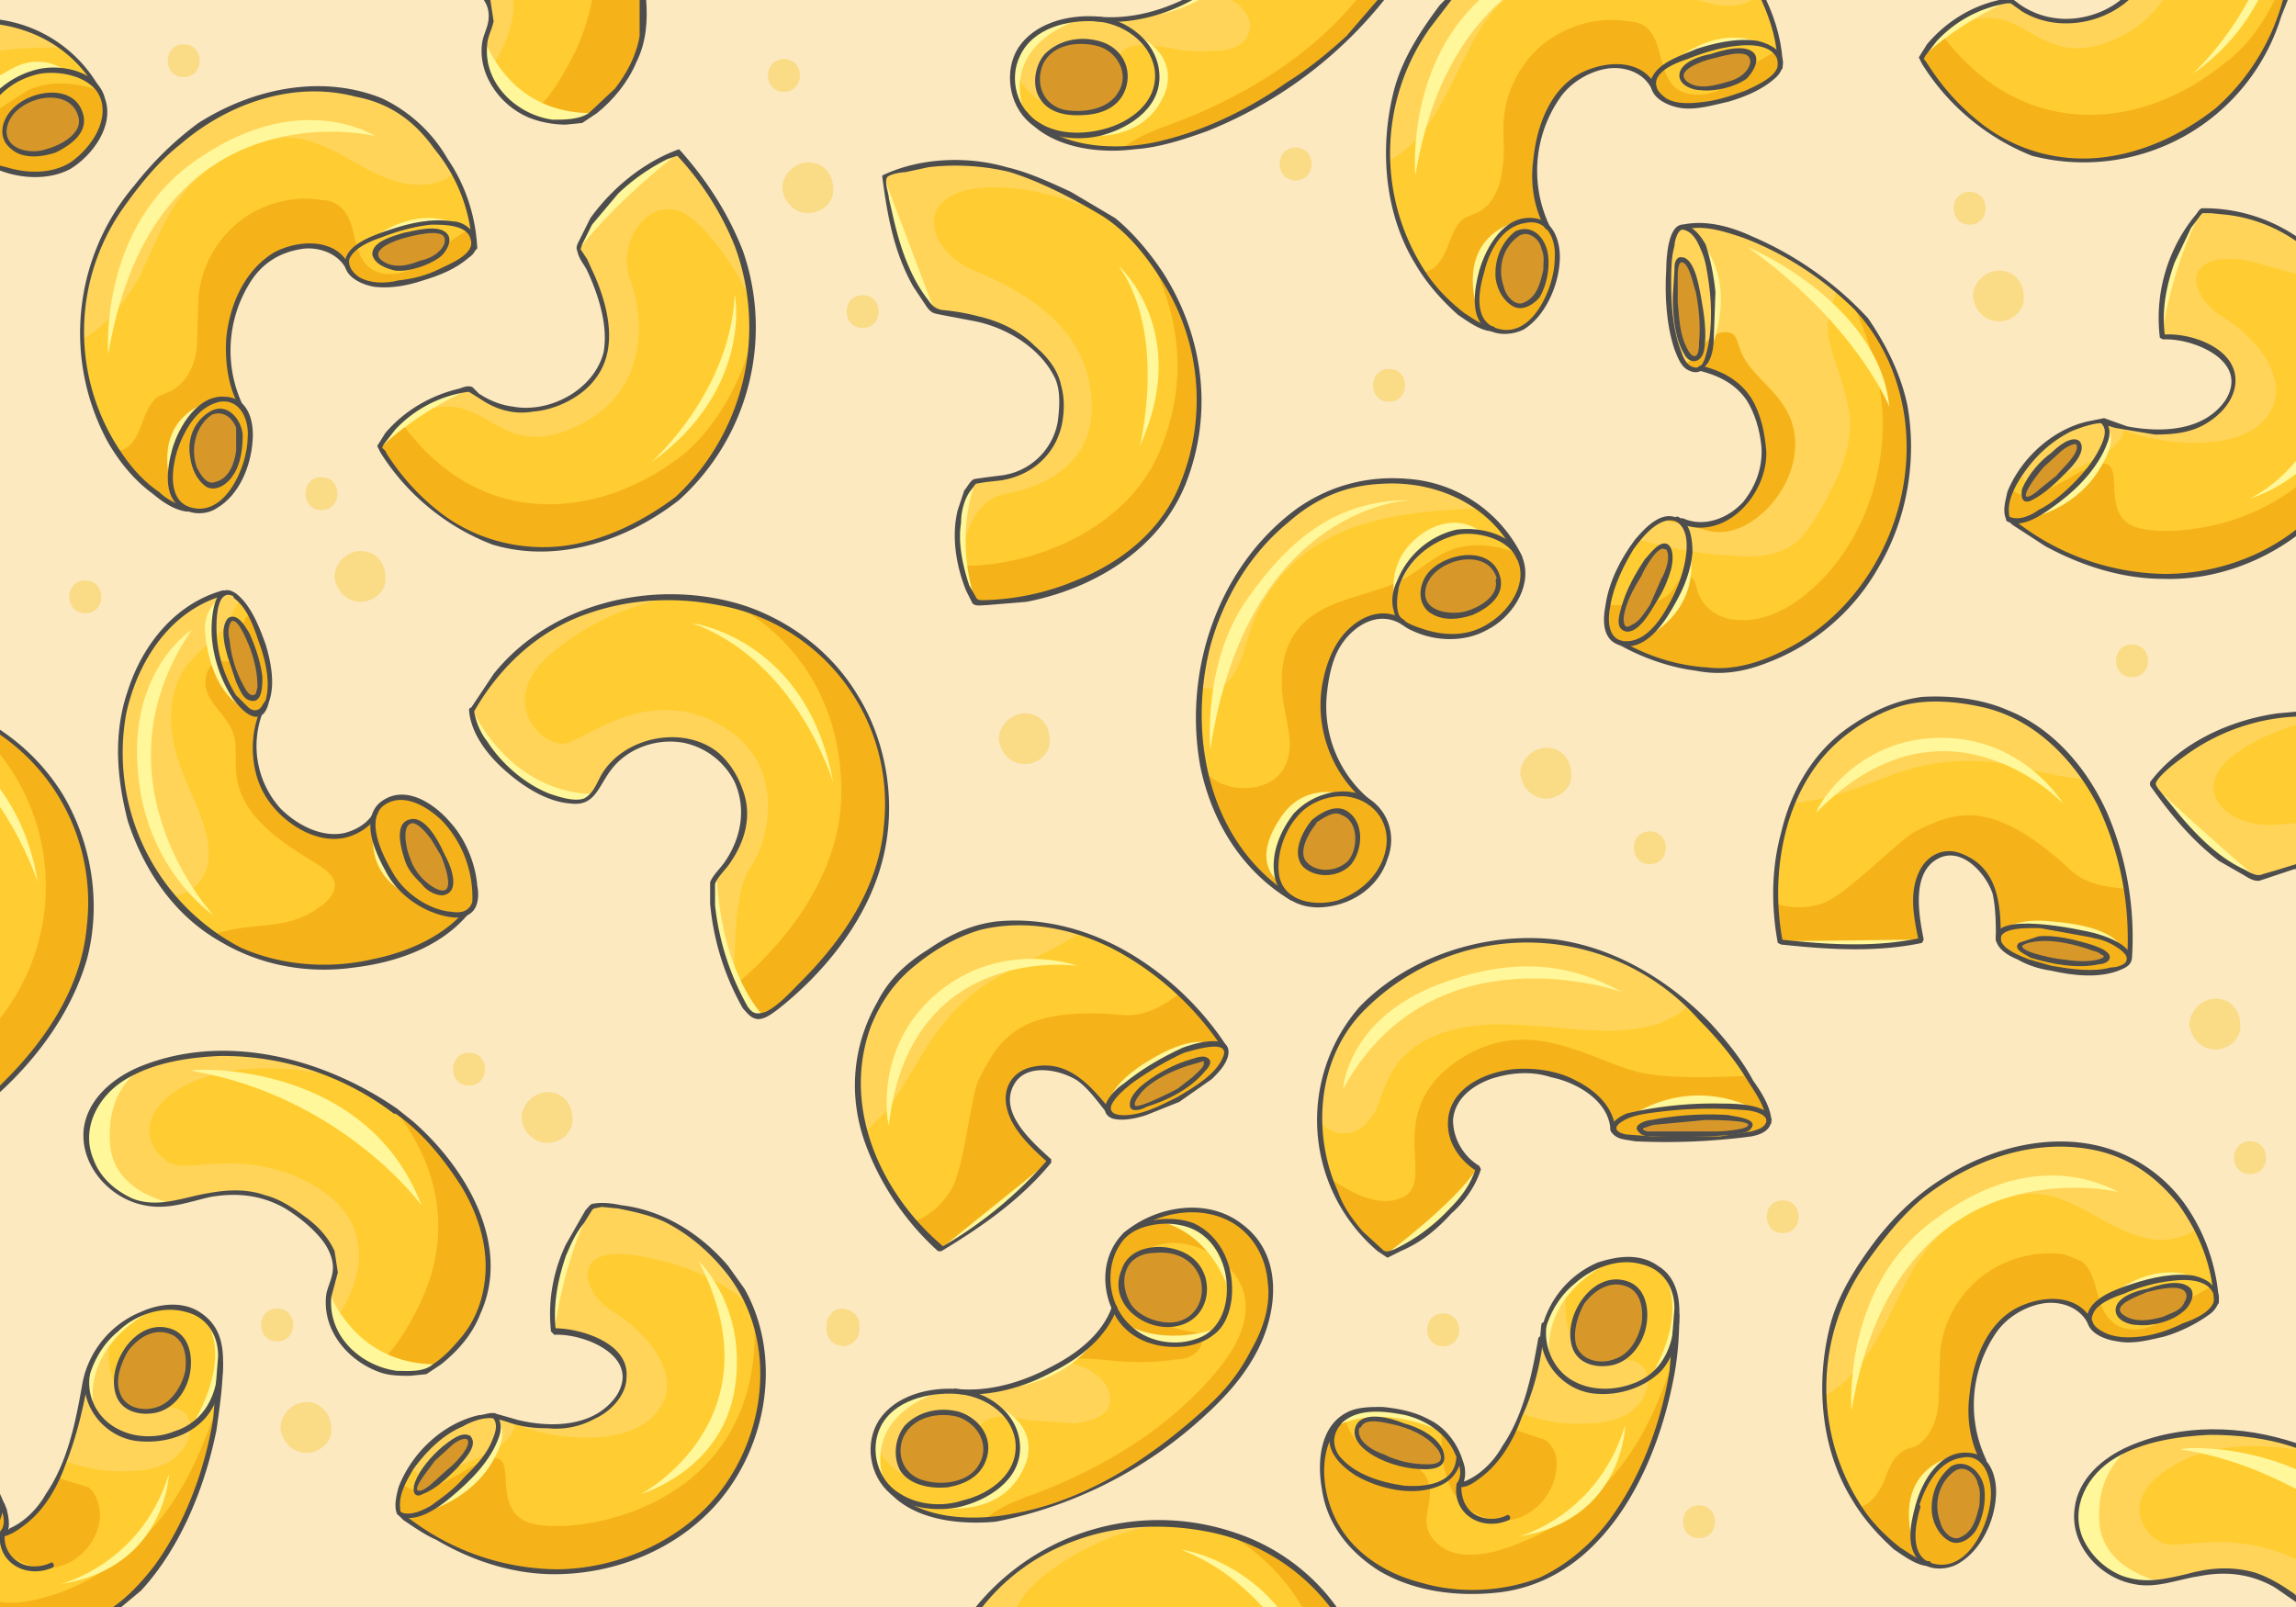 <svg
  xmlns="http://www.w3.org/2000/svg" id="Layer_1" x="0" y="0" version="1.1" viewBox="0 0 1400 980" xml:space="preserve">
  <defs/>
  <style>.st1{fill:#ffcd31}.st2{fill:#f6b319}.st3{fill:#ffd459}.st4{fill:#fff799}.st5{fill:#4d4d4e}.st6{fill:#d79829}.st7{fill:#fadb86}</style>
  <switch>
    <g>
      <path fill="#fce9c0" d="M0 0h1400v980H0z"/>
      <path d="M413 303c31-25 84-117 0-211-23 9-54 35-61 60 0 0 40 60 1 87s-66-1-66-1c-39 5-55 35-55 35 51 83 131 72 181 30z" class="st1"/>
      <path d="M413 303c18-14 43-50 45-95-8 32-26 56-40 68-48 39-123 51-173-18-9 8-13 15-13 15 51 83 131 72 181 30z" class="st2"/>
      <path d="M347 262c50-20 46-69 37-92-8-23 12-51 33-40 19 11 38 46 40 52-3-28-16-59-44-90-23 9-54 35-61 60 0 0 40 60 1 87s-66-1-66-1c-20 2-34 11-42 20 49-32 53 24 102 4z" class="st3"/>
      <path d="M414 93s-37 28-61 59c0 0 8-36 61-59zM287 237s-31 13-55 36c0 0 16-31 55-36zM448 180c0-2 12 57-51 102 0 0 48-42 51-102z" class="st4"/>
      <path d="M414 305a142 142 0 0039-152c-9-23-22-43-38-61l-1-1c-22 8-41 24-54 42l-7 14c-1 2-2 4-1 6 1 5 4 8 6 12 7 15 13 34 10 50-6 23-33 37-55 33-8-1-15-4-21-8l-4-4c-3-1-5 0-8 1-17 4-33 13-45 27l-5 8 2 4a140 140 0 0068 56c39 12 82-2 114-27 1-1-1-3-2-2-20 15-44 27-69 30-26 3-53-4-74-20-13-10-24-22-33-36l-1-2-2-2 1-2 7-9a75 75 0 0144-23h1l8 5c9 6 20 9 31 7 14-1 30-9 38-20 14-18 8-43 0-62l-5-11-4-6 1-3 6-12 16-19a122 122 0 0130-21l6-2a178 178 0 0135 55 142 142 0 01-36 153c-2 1 0 3 2 2z" class="st5"/>
      <path d="M1295 0l-2 2c-39 27-67-1-67-1-38 5-54 35-54 35 50 83 130 72 181 30 14-11 31-35 40-66h-98z" class="st1"/>
      <path d="M1387 0c-9 18-20 31-30 38-48 40-122 51-173-17-9 8-12 15-12 15 50 83 130 72 181 30 13-11 31-35 40-66h-6z" class="st2"/>
      <path d="M1295 0l-2 2c-39 27-67-1-67-1-19 2-33 11-42 20 50-32 53 24 103 4 15-6 25-15 32-25h-24z" class="st3"/>
      <path d="M1226 0s-31 13-55 36c0 0 17-31 55-36zM1371 0c-15 28-34 45-34 45 20-14 32-30 40-45h-6z" class="st4"/>
      <path d="M1392 0a135 135 0 01-41 66c-19 15-43 27-69 30s-52-4-73-20c-13-10-24-22-33-36l-2-3-1-1 1-2 7-9a75 75 0 0143-23h2l7 5c10 6 21 8 32 7 12-1 24-6 33-14h-5c-11 9-27 13-40 11-8-1-15-4-21-8l-4-3h-9c-18 4-33 14-44 27l-5 8 2 4a140 140 0 0067 56 126 126 0 00152-85l4-10h-3z" class="st5"/>
      <path d="M722 295c33-84-26-151-48-164-19-11-39-22-60-28-22-5-55-5-75 5 4 29 11 61 30 82 18 2 53 4 75 39 6 9 11 65-49 64-20 19-9 63 0 74 40 2 106-19 127-72z" class="st1"/>
      <path d="M722 295c22-57 2-106-20-136 15 30 24 69 6 114-20 51-81 73-122 72 2 10 6 18 9 22 40 2 106-19 127-72z" class="st2"/>
      <path d="M665 238c-5-41-44-62-71-73s-38-44 0-50c38-5 80 16 80 16-19-11-39-22-60-28-22-5-55-5-75 5 4 29 11 61 31 82 17 2 52 4 74 39 6 9 11 65-49 64-13 12-13 35-9 52 0 0 1-40 28-44 27-5 57-22 51-63z" class="st3"/>
      <path d="M539 108l31 82s-29-26-31-82zM595 293s-23 25 0 74c0 0-14-35 0-74zM682 162s45 40 13 110c0 0 17-68-13-110z" class="st4"/>
      <path d="M723 295c17-43 11-90-14-129-8-12-18-24-29-33l-27-16c-13-6-26-12-39-15-24-7-53-6-76 5v1c3 23 7 46 19 67l8 12c3 4 4 4 9 5l21 4c19 4 39 16 48 34 4 8 3 19 2 27a40 40 0 01-35 33l-8 1-7 1c-3 0-5 5-7 7l-4 12c-4 16-1 34 5 49l4 8c2 2 6 1 9 1l24-2c41-8 81-32 97-72 1-2-2-3-3-1-11 29-36 49-64 60a154 154 0 01-56 12c-3 0-4 0-5-2l-4-7c-4-12-7-26-5-38 0-7 2-15 6-20l3-4 6-1 9-1c20-3 35-17 38-37 1-7 1-14-1-21-2-10-9-18-16-24-9-9-21-15-34-18a136 136 0 00-23-4c-4-1-6-3-8-6-11-14-17-32-21-49l-3-13c0-3-3-10-1-13 2-2 9-3 11-3l14-3c16-2 34-1 50 3 19 6 38 16 55 26 18 11 31 29 41 46a135 135 0 018 117c0 2 3 3 3 1z" class="st5"/>
      <path d="M1400 435l-24 4c-22 5-51 21-64 39 17 23 38 49 65 58l23-8v-93z" class="st1"/>
      <path d="M1400 502l-13 1c-29 2-54-22-23-44 11-8 24-13 36-17v-7l-24 4c-22 5-51 21-64 39 17 23 38 49 65 58l23-8v-26z" class="st3"/>
      <path d="M1312 478s35 33 65 58c0 0-37-9-65-58z" class="st4"/>
      <path d="M1400 527l-13 4-7 2c-4 2-8-1-12-3-15-7-28-20-39-33l-9-11-4-5c-2-3-2-3 0-6 5-6 12-11 19-16a124 124 0 0165-22v-3l-11 1c-29 4-60 18-78 42v2c12 17 25 33 42 46l14 8c2 1 7 5 11 4l9-3 12-4h1v-3z" class="st5"/>
      <path d="M445 369c-48-12-120-4-157 64 0 20 28 47 51 54 18 6 22-1 29-14 11-20 46-31 68-13 13 11 32 40 1 74-11 12 12 86 24 86 5-1 10-4 14-7 35-30 65-72 65-118 1-71-46-115-95-126z" class="st1"/>
      <path d="M452 371c34 20 61 58 61 112 0 46-29 88-65 118 4 11 9 19 13 19 6-1 10-4 14-7 36-30 65-72 66-118 0-67-43-111-89-124z" class="st2"/>
      <path d="M439 442c-43-24-79 7-93 11-14 5-46-26-8-56 33-27 67-32 74-33-44-1-95 15-124 69 0 19 28 47 52 54 18 5 21-1 28-14 12-21 46-31 68-13 13 10 32 40 1 74-7 8 1 44 11 67v-1c0 1-2-55 9-70s25-64-18-88z" class="st3"/>
      <path d="M288 433s4 31 35 46 34 9 38 5c0 0-45 3-73-51zM437 534s-4 2-3 17l9 38c7 24 17 33 22 30 0 0-25-25-28-85zM422 380s70 9 86 97c0 0-22-74-86-97z" class="st4"/>
      <path d="M286 433c1 14 11 27 21 36 11 10 26 20 41 21 15 2 17-11 25-21 10-13 28-19 44-16 14 3 25 12 31 24 7 16 4 33-5 47-3 5-8 9-10 14v13a158 158 0 0020 64c2 2 4 5 7 6 5 2 11-3 15-6 29-23 54-55 63-90 9-34 3-72-15-101-15-25-39-44-67-54-53-18-119-4-155 41l-14 21c-1 2 1 3 2 2 16-28 40-50 70-60 26-9 53-10 79-5a123 123 0 01101 134c-3 38-25 70-51 96-6 6-13 14-21 18-6 2-8 1-11-3a161 161 0 01-20-62v-13c2-5 7-9 10-14 8-12 12-26 8-40-3-10-8-19-16-26-21-17-57-10-71 13-3 5-5 12-11 15-6 2-15-1-21-3-15-6-29-18-38-32-4-5-7-12-8-19 0-2-3-2-3 0z" class="st5"/>
      <path d="M813 980c-18-24-44-40-70-46-44-11-107-5-146 46h216z" class="st1"/>
      <path d="M794 980h19c-16-22-39-37-63-44 17 10 33 25 44 44z" class="st2"/>
      <path d="M620 980c3-6 8-12 15-18 34-27 67-32 75-32-39-1-83 11-113 50h23z" class="st3"/>
      <path d="M770 980h9c-26-31-59-35-59-35 21 8 37 21 50 35z" class="st4"/>
      <path d="M599 980c15-19 35-33 58-41 25-9 53-10 79-5a123 123 0 0175 46h4c-15-21-37-37-61-45a144 144 0 00-159 45h4z" class="st5"/>
      <path d="M0 447v217c31-29 55-67 55-109 0-50-24-87-55-108z" class="st1"/>
      <path d="M0 447v13a130 130 0 010 161v43c31-29 55-67 55-109 0-50-24-87-55-108z" class="st2"/>
      <path d="M0 481v11c16 24 23 46 23 46-4-25-13-43-23-57z" class="st4"/>
      <path d="M38 484c-10-16-23-29-38-39v3a124 124 0 0153 116c-3 37-24 69-50 95l-3 3v4c24-22 44-50 53-81 9-34 3-71-15-101z" class="st5"/>
      <path d="M241 678c-82-59-161-30-175-13-33 31 1 77 40 69 22-5 42-13 66 0 8 5 43 24 30 51-7 26 18 60 59 51 75-52 18-132-20-158z" class="st1"/>
      <path d="M241 678v-1c18 23 40 66 15 118-10 21-20 33-28 39 9 4 20 5 33 2 75-52 18-132-20-158zM172 734c7 5 43 24 30 51-2 6-2 12-1 18h1c10-28 17-49-13-70a68 68 0 00-79 0c20-5 39-11 62 1z" class="st2"/>
      <path d="M193 724c-34-21-67-13-82-13s-36-27 0-48c37-21 91-7 91-7-67-28-124-6-136 9-33 30 1 77 40 69 22-5 42-13 66 0 8 5 43 24 30 51-2 7-2 15 1 22 23-31 22-64-10-83z" class="st3"/>
      <path d="M67 696c-1-19 5-33 17-43-9 4-15 8-18 12-33 31 1 77 40 69 0 0-38-6-39-38zM261 836l5-4c-38 0-57-25-65-43-4 26 21 56 60 47zM117 653c-5-1 105-9 140 82 0 0-48-66-140-82z" class="st4"/>
      <path d="M242 676c-45-31-106-47-158-25-16 7-31 20-33 38-2 22 16 42 37 46 14 3 27-2 40-5 17-3 32-1 46 7 8 5 17 12 23 20 3 4 6 10 6 16s-3 11-4 16c-3 22 13 41 33 48 6 2 12 2 18 2l10-1 9-6c10-8 19-18 24-31 19-42-9-89-41-117l-10-8c-2-1-3 2-1 3 16 11 29 27 40 44 11 18 18 40 14 62-2 12-7 23-15 32-5 6-10 11-16 15-6 5-15 4-22 4-22-3-42-21-40-45l4-15-2-13c-4-9-11-16-18-21-8-6-16-11-24-13-14-5-28-3-42 0-13 3-26 7-39 2-11-5-20-13-24-24-8-19 3-39 20-49s37-13 56-14a172 172 0 01107 35c2 1 4-2 2-3z" class="st5"/>
      <path d="M1400 881c-60-19-110 1-121 15-33 30 1 77 40 69 23-5 42-13 66 0l15 10v-94z" class="st1"/>
      <path d="M1400 962a69 69 0 00-77 2c21-5 40-11 62 1l15 10v-13z" class="st2"/>
      <path d="M1400 951c-32-16-62-9-76-9s-36-27 1-48c24-15 56-13 75-10v-3c-60-19-110 1-121 15-33 30 1 77 40 69 23-5 42-13 66 0l15 10v-24z" class="st3"/>
      <path d="M1280 927c-1-19 6-33 17-43-9 4-15 8-18 12-33 30 1 77 40 69 0 0-38-7-39-38zM1400 896c-37-16-72-13-70-12 27 4 51 14 70 24v-12z" class="st4"/>
      <path d="M1400 973l-1-1c-7-5-15-10-24-13-14-4-28-3-42 1-13 3-25 6-39 1-10-4-19-12-24-23-8-19 3-39 20-49s38-13 57-14c18 0 36 2 53 8v-3c-33-11-70-12-102 2-16 7-31 20-33 38-3 22 15 42 36 46 14 3 27-3 41-5 16-3 31-1 45 7l13 9v-4z" class="st5"/>
      <path d="M297 0c3 7 3 14-1 22-7 26 19 60 60 51 31-22 39-48 36-73h-95z" class="st1"/>
      <path d="M361 0c-2 10-5 20-10 31-11 22-20 34-29 39 10 4 21 5 34 3 31-22 39-48 36-73h-31zM297 0c3 7 3 14-1 22v18c6-15 10-28 9-40h-8z" class="st2"/>
      <path d="M297 0c3 7 3 14-1 22-2 7-1 15 2 22 10-15 16-30 15-44h-16z" class="st3"/>
      <path d="M356 73l5-4c-39 0-57-25-65-43-4 25 21 56 60 47z" class="st4"/>
      <path d="M390 0v22c-2 12-8 23-15 32l-16 15c-6 4-15 4-22 4-22-3-42-22-40-45 0-5 3-10 4-15l-2-13h-4c2 3 3 6 3 10 0 6-3 10-4 16-3 21 13 41 32 47 6 2 13 3 19 3l10-1 9-6c10-8 19-19 24-31 6-12 7-25 6-38h-4z" class="st5"/>
      <path d="M442 773c-36-43-81-38-81-38-16 21-27 49-24 77 27-2 60 19 35 45-24 25-71 6-71 6s-24 0-44 24-14 36-14 36c85 63 159 29 189-3 38-40 46-104 10-147z" class="st1"/>
      <path d="M390 766c43 7 65 28 65 28h1c-4-8-8-15-13-21-36-43-82-38-82-38-16 21-27 49-23 77 26-2 59 19 35 45-20 20-54 12-67 8 30 15 76 17 93-2 21-22-5-51-25-63s-27-42 16-34z" class="st3"/>
      <path d="M258 887l-7 8 4 4c2 2 6 1 9 0 12-3 23-8 34-13 7-4 15-9 16-18v-1l-13-4s-23 0-43 24z" class="st3"/>
      <path d="M321 928c-27-12 6-59-41-29-21 12-30 11-34 6-5 12-3 18-3 18 85 63 159 29 190-3 29-31 40-77 27-116 6 120-116 134-139 124z" class="st2"/>
      <path d="M286 877c-6-6-36 25-32 33 2 6 39-26 32-33z" class="st6"/>
      <path d="M303 867s3 28-47 55c0 1 26-4 42-27 15-23 5-28 5-28zM361 735s-25 28-23 77c0 0 5-42 23-77zM426 769s30 28 22 78-57 64-57 64 85-45 35-142z" class="st4"/>
      <path d="M287 876c-5-4-13 3-17 6-7 6-14 14-17 22-2 6 0 10 5 7 8-3 15-10 21-16 3-4 13-13 8-19-1-2-4 1-2 2 3 4-9 16-12 18l-10 9c-1 1-6 5-8 4-4-1 9-16 10-18l11-10c1-1 7-5 9-3 1 1 3-1 2-2z" class="st5"/>
      <path d="M300 864c5 5 1 12-1 17-4 8-10 14-16 20-6 7-13 12-20 17-5 3-13 7-19 4-1-1-3 1-1 2 10 6 25-5 32-11 12-10 24-22 29-36 2-5 2-11-2-15-1-1-3 1-2 2z" class="st5"/>
      <path d="M444 772c-17-20-40-34-65-37-5-1-11-2-17-1-2 0-3 2-5 4l-12 21c-8 17-11 35-9 53l2 2c18-1 53 13 38 37-13 19-39 20-60 15l-14-4c-3-1-7 1-10 1-22 5-41 23-49 44-1 4-3 11-1 16l4 4c6 4 13 9 20 12 22 13 47 21 72 21 37 0 75-15 100-44 30-35 39-89 16-130l-10-14c-2-2-4 0-3 2 33 39 28 98-3 137-23 29-62 46-99 46a151 151 0 01-92-33c-2-2-3-1-3-4-1-9 4-17 8-24 8-11 18-21 30-26 5-3 13-6 19-5h1l7 2c8 3 16 4 25 4 10 1 20-1 29-6 9-4 19-14 19-25 2-21-28-30-44-30l1 2c-2-16 1-31 6-46 3-7 6-14 11-20l5-8 1-1 5-1 10 1c10 2 19 4 28 8 14 7 26 17 36 29 2 1 4-1 3-2z" class="st5"/>
      <path d="M1400 145c-30-19-58-16-58-16-16 20-27 48-24 76 27-1 60 20 35 45-24 26-71 7-71 7s-23-1-44 23c-20 24-14 37-14 37 74 54 140 35 176 8V145z" class="st1"/>
      <path d="M1355 193c-20-12-27-41 16-34l29 8v-22c-30-19-58-16-58-16-16 20-27 48-24 76 27-1 60 20 35 45-19 20-53 12-66 9 29 14 76 16 93-2 21-23-5-52-25-64z" class="st3"/>
      <path d="M1238 280l-6 9 3 4h10c12-3 23-8 34-14 7-4 15-9 16-17v-1l-13-4s-23-1-44 23z" class="st3"/>
      <path d="M1400 297c-36 28-84 30-99 24-26-11 7-58-40-29-21 12-30 12-34 6-6 12-3 18-3 18 74 55 140 36 176 9v-28z" class="st2"/>
      <path d="M1267 270c-6-6-36 25-32 34 2 5 38-27 32-34z" class="st6"/>
      <path d="M1284 261s2 27-47 55c0 0 26-4 42-28 15-23 5-27 5-27zM1342 129s-25 27-24 76c0 0 6-42 24-76zM1400 281c-13 16-28 23-28 23s14-4 28-15v-8z" class="st4"/>
      <path d="M1268 269c-5-4-14 4-17 7-7 5-14 13-18 22-1 5 0 10 6 7 8-4 15-11 21-17 3-3 13-13 8-19-1-1-4 1-2 2 3 5-10 16-12 19l-10 8c-2 2-6 5-8 5-4-1 9-17 10-18l11-10c1-1 7-5 9-4 1 2 3 0 2-2z" class="st5"/>
      <path d="M1281 258c5 4 1 12-1 16-4 8-10 15-16 21s-13 12-21 16c-4 3-12 7-18 4-1-1-3 2-1 3 10 5 24-6 32-12 12-9 24-22 29-36 2-5 2-10-2-14-1-2-3 1-2 2z" class="st5"/>
      <path d="M1400 323c-23 18-52 27-80 27a151 151 0 01-92-33c-2-1-3-1-3-4-1-8 4-17 8-23 8-12 18-21 30-27 5-2 13-5 19-5l1 1 7 2 24 4c11 0 21-1 30-6s18-14 19-25c2-21-26-31-43-30-2-15 1-30 6-44l10-21 6-8 1-1h5l10 1a93 93 0 0142 16v-3a101 101 0 00-57-17c-2 0-3 3-5 5a99 99 0 00-21 74l2 1c18-1 53 13 38 37-13 19-39 20-60 16l-14-5-10 2c-22 5-41 23-49 43-1 5-3 11-1 16l4 4 20 13c22 12 47 20 72 20 29 1 58-9 81-26v-4z" class="st5"/>
      <path d="M1079 683c-4-19-59-114-155-109-43 2-93 27-110 66-18 39-9 99 31 125 25-9 52-34 56-53-17-10-26-37 0-52 13-8 44-13 70 7 7 6 12 13 12 22h1c0 2 3 4 7 5 4 0 85 6 88-10v-1z" class="st1"/>
      <path d="M901 660c13-8 44-13 70 7 7 5 12 13 12 22h1c0 2 3 4 7 5 4 0 85 6 88-10v-1c-1-5-5-15-13-27-20 1-48 2-66-2-30-7-67-36-110-8-50 33-11 77-37 85-13 5-30-4-43-13 7 19 18 36 35 47 25-9 52-34 56-53-17-10-26-37 0-52z" class="st2"/>
      <path d="M1008 684c-11 3-10 6-3 7 3 0 60 3 62-5 2-6-42-5-59-2z" class="st6"/>
      <path d="M1012 624c7-3 13-6 18-11-26-23-62-42-106-39-43 2-93 27-110 66-6 13-9 28-9 44 4 5 10 8 16 7 8 0 14-7 18-14 3-7 5-15 9-22 14-26 48-32 77-30 29 1 60 8 87-1z" class="st3"/>
      <path d="M995 680s41-12 76-3c0 0-35-22-76 3zM819 664s2-40 54-62c52-21 87-13 116 3 0 0-115-41-170 59zM901 712s-9 34-56 53c0 0 42-31 56-53z" class="st4"/>
      <path d="M985 689c-1-14-12-24-24-30-11-6-25-8-38-7-19 2-42 13-40 36 1 11 8 20 17 26v-2c-3 10-9 18-16 25a112 112 0 01-34 25c-3 1-5 2-7 0l-12-11c-6-7-12-15-15-24-16-35-13-80 14-109a140 140 0 01206 4c11 11 21 23 29 36 5 8 11 16 12 25 1 2 4 1 3-1-1-8-6-16-11-23-7-13-16-24-26-35-25-26-58-46-94-51-43-5-90 10-120 41a105 105 0 0011 149l6 4 8-4c12-5 22-13 31-23 8-7 15-17 18-27l-1-2c-10-6-16-17-16-28 1-13 12-21 23-25 12-4 25-5 37-1 15 3 35 14 36 32 0 2 3 2 3 0z" class="st5"/>
      <path d="M1077 684c-1 4-6 5-9 6l-19 3h-42l-13-1c-5 0-13-3-5-8 6-4 15-5 23-6a251 251 0 0152-1c3 0 14 2 13 7 0 2 3 2 3 1 2-12-23-12-30-12a233 233 0 00-58 6c-5 2-14 8-8 13 3 3 8 3 13 4a394 394 0 0071-3c5-1 11-3 12-9 1-1-2-2-3 0z" class="st5"/>
      <path d="M1007 683c-3 0-12 3-8 7 2 3 6 3 9 3a396 396 0 0049-1c4-1 8-1 10-3 7-7-10-8-13-9-15-1-32 0-47 3-2 0-1 3 1 3l32-3c3 0 26 0 26 3s-17 4-19 4h-42c-1 0-4-1-3-2l6-2c2-1 1-3-1-3z" class="st5"/>
      <path d="M1292 520c-2-8-16-61-65-84-18-9-52-13-71-6-80 29-76 116-70 144 33 4 60 5 85-1-12-53 16-54 20-53 30 9 27 38 27 52v1c1 4 8 9 18 13 13 5 42 10 56 5 5-2 6-4 6-7 3-20-1-42-6-64z" class="st1"/>
      <path d="M1292 591c5-2 6-4 6-7 2-14 1-28-2-42-12-1-25-3-34-12-48-44-70-35-94-23-9 4-42 39-57 44-9 3-19 3-28 0 0 10 1 18 3 23 33 4 60 5 85-1-12-53 16-54 20-53 30 9 27 39 27 52v1c1 4 8 9 17 13 14 6 43 10 57 5z" class="st2"/>
      <path d="M1227 436c-18-9-52-13-71-6-34 13-53 35-63 60l18-3c19-4 38-14 57-19 16-4 33-5 49-3 18 3 36 9 54 10-10-15-24-30-44-39z" class="st3"/>
      <path d="M1108 495c-3 3 19-43 72-45s78 40 78 40-71-75-150 5zM1086 574s58 8 85-1l-85 1zM1220 569s5-6 26-4c20 3 41 5 47 12 0 0-4-12-41-15-26-3-32 7-32 7z" class="st4"/>
      <path d="M1277 569c-8-2-63-14-60 4 1 6 8 10 13 12 7 4 14 6 21 7 13 3 30 5 43-1 5-2 8-6 4-11-5-6-14-9-21-11-2-1-2 2-1 3 7 1 13 4 18 8 2 2 4 4 2 7-2 2-6 3-9 3-11 3-24 1-36-1l-14-4c-5-2-16-6-17-12-1-8 19-7 24-7l33 6c1 0 2-3 0-3z" class="st5"/>
      <path d="M1274 577c-8-2-25-5-30-4-6 0-30 5 13 14h20c16-2 5-7-3-10z" class="st6"/>
      <path d="M1300 584a193 193 0 00-15-88c-12-27-33-52-61-63-16-7-35-9-52-8-16 2-31 9-44 18-22 15-36 39-42 65-6 22-6 45-2 67l2 1c28 3 58 5 86-1l1-2c-3-15-8-42 10-50 14-6 28 10 32 22 2 9 2 19 2 28 0 2 3 2 3 0 0-20-1-43-23-52-11-5-22 0-27 11-6 13-3 28 0 42l1-2c-28 6-57 4-85 1l1 1c-8-42 1-92 33-121 11-10 26-19 41-23 16-4 35-2 51 2 30 8 53 32 67 59a189 189 0 0118 94c0 1 3 1 3-1z" class="st5"/>
      <path d="M1275 576c-10-3-22-6-32-5l-12 4c-4 4 4 7 7 9 13 4 29 7 42 4 3 0 8-2 6-6-2-3-8-5-11-6-2-1-3 2-1 3s5 1 7 3c3 1 2 2-1 3-7 2-16 1-23 0-2 0-24-4-24-8 1-2 9-3 10-3 10-1 22 2 31 5 2 0 2-2 1-3z" class="st5"/>
      <path d="M702 592c-6-5-50-38-103-26-19 4-48 22-59 39-45 72 11 138 33 157 29-18 51-34 67-54-42-34-21-52-17-54 29-12 45 14 53 24l1 1c3 3 12 3 22 0 13-4 39-18 47-31 3-5 3-8 1-9-11-18-27-33-45-47z" class="st1"/>
      <path d="M746 648c2-5 3-8 1-9-7-12-17-23-28-33-10 8-22 14-34 13-64-6-76 15-88 39-5 8-9 57-18 69-5 8-13 15-22 18l16 17c29-18 51-34 67-54-42-34-21-52-17-54 29-12 45 14 53 24l1 1c3 3 12 3 22 0 13-4 39-18 47-31z" class="st2"/>
      <path d="M599 566c-19 4-48 22-59 39-19 31-20 60-13 86l13-13c12-16 21-35 33-51 10-13 22-24 37-32 15-9 34-16 48-26-17-6-37-8-59-3z" class="st3"/>
      <path d="M542 686c0 3-11-46 29-80s86-17 86-17-102-15-115 97zM573 762s51-30 67-54l-67 54zM676 675s0-8 18-19c17-10 36-22 44-19 0 0-10-8-41 12-23 15-21 26-21 26z" class="st4"/>
      <path d="M721 639c-13 6-25 13-36 22-5 3-18 16-7 21 6 2 15 0 21-2l20-8 20-14c4-4 9-9 10-15 2-14-23-6-28-4-2 1-1 4 1 3 4-1 28-9 24 2s-18 19-28 25c-10 5-23 12-35 11-15-2 4-17 8-20 10-7 20-13 31-18 2-1 0-3-1-3z" class="st5"/>
      <path d="M724 648c-9 3-23 11-27 15-5 5-20 23 18 3 7-3 13-8 17-12 11-11-1-9-8-6z" class="st6"/>
      <path d="M748 638a182 182 0 00-58-56c-25-15-54-23-83-20-15 2-28 8-41 17-13 8-24 18-31 32-16 28-18 60-6 90 9 23 24 45 43 62h2c25-15 49-32 67-54v-2c-11-10-32-28-23-45 7-14 28-10 39-3 8 6 13 14 19 21 1 1 3-1 2-2-13-16-27-33-50-27-11 3-17 13-14 25 3 13 15 24 25 33v-2a254 254 0 01-64 53c-38-32-62-85-44-134 6-15 15-28 28-38 11-9 25-17 39-21 29-7 60 0 85 14a183 183 0 0163 59c1 1 3 0 2-2z" class="st5"/>
      <path d="M723 647c-9 3-20 9-28 16-2 2-6 6-6 10-1 6 7 4 10 2 13-4 27-11 36-22 2-2 5-6 1-8-3-2-9 1-13 2-2 0-1 3 1 3l7-2 3-1v2c0 2-5 6-7 8l-9 7c-2 1-25 13-26 10-1-2 4-8 5-9 7-7 18-12 27-15 2-1 1-4-1-3z" class="st5"/>
      <path d="M1160 307c8-34 7-75-25-115-17-22-77-61-109-54-14-1-12 97 11 87 30 6 38 30 38 54 0 11-8 26-17 34-9 7-23 10-33 5h-1l-2-1c-21-9-56 62-37 74l3 1c16 10 49 21 71 16 43-8 87-43 101-101z" class="st1"/>
      <path d="M1092 333c8-5 13-14 18-22 9-16 18-33 18-52 0-18-9-35-13-53-2-10 2-20 5-29-25-21-68-45-94-39-14-1-12 97 11 87 30 6 38 30 39 54 0 11-9 26-18 34-9 7-22 10-33 5l-2-1c-7-3-16 3-24 12a261 261 0 0059 10c11 1 24 0 34-6z" class="st3"/>
      <path d="M1088 248c-8-13-22-21-27-35-1-3-2-7-4-9-4-3-10-1-14 2s-6 8-9 12l-7 4c3 3 6 4 10 3 30 6 38 30 38 54 0 11-8 26-17 34-9 7-23 10-33 5h-1l-2-1h-7l28 7c30 6 67-42 45-76z" class="st2"/>
      <path d="M1059 408c43-8 87-43 101-101a129 129 0 00-30-121c10 21 17 45 18 69 1 44-19 90-56 114-10 6-21 10-32 9-11 0-22-7-25-18-1-3-1-6-4-8-5-3-9 5-12 9-7 8-20 8-30 8h-9c-2 10-1 18 4 21l4 2c17 10 49 20 71 16z" class="st2"/>
      <path d="M1025 158c-7 3-4 64 9 61 9-2 1-64-9-61zM1016 333c-8-5-33 43-26 50 6 6 19-16 21-21 7-15 9-26 5-29z" class="st6"/>
      <path d="M1066 151c-3-2 80 33 86 97 0 0-20-50-86-97zM1035 145s17 29 5 76c0 0 24-46-5-76zM1030 333s1 15-7 29c-8 13-14 23-24 29 0 0 40-15 31-58z" class="st4"/>
      <path d="M1024 157c-3 1-3 5-3 8l-1 16c0 11 1 25 7 35 3 6 10 6 12-2 2-11 0-23-2-34-1-5-4-25-13-23-2 0-1 3 1 3 5-1 8 16 9 18 2 10 3 21 2 31 0 2 0 7-2 8s-4-2-5-4c-5-9-5-19-6-29v-16c0-1 0-7 2-8s1-4-1-3zM1017 332c-5-3-11 6-14 9-6 9-11 18-14 28-1 4-5 14 2 16 8 2 16-13 19-18 4-6 7-13 9-20 1-4 2-12-2-15-1-1-3 1-2 2 5 4 0 16-2 19l-7 16c-3 4-6 10-11 12-4 3-5 0-5-4 1-9 6-18 11-26 1-3 10-19 14-16 2 0 4-2 2-3z" class="st5"/>
      <path d="M1026 137c-9 0-10 21-10 27-1 16 0 34 5 49 2 5 4 11 9 13 4 2 8 1 10-3 4-4 5-12 5-17l1-28c-1-10-3-20-6-29-3-5-7-11-14-12v3c6 1 9 7 11 12 3 6 4 14 5 21 2 14 2 31-2 44-1 4-3 8-7 7-5-1-7-7-8-10-5-13-6-28-6-42 0-7 0-15 2-22 0-3 2-10 5-10 2 0 2-3 0-3zM1023 316c-10-5-20 6-26 13-9 12-16 26-18 40-2 10-2 23 11 25 15 2 26-16 32-27 5-9 9-19 10-30 0-8-1-18-9-22-2 0-3 2-1 3 7 4 7 14 6 21-1 8-4 17-8 25-5 10-14 26-27 27s-13-13-11-22c2-12 8-24 14-34 5-7 16-21 26-17 2 1 3-2 1-2z" class="st5"/>
      <path d="M1024 319c27 12 54-17 53-44-1-11-3-22-9-32-7-11-18-17-31-20-2 0-2 3-1 3 12 3 22 8 29 18 5 8 8 18 9 28 1 12-3 24-11 34-9 10-24 16-37 10-2 0-4 2-2 3z" class="st5"/>
      <path d="M1027 140c12-3 24 1 36 5a195 195 0 0168 44c12 13 21 29 26 46 19 62-12 134-70 162-14 7-30 12-46 10-18-1-37-7-52-16-2-1-3 1-2 2 14 8 31 14 47 16 15 3 29 1 44-5 29-11 53-32 68-59 17-29 23-65 17-98-4-19-13-37-24-53a208 208 0 00-71-50c-13-6-28-10-42-7-2 0-1 3 1 3z" class="st5"/>
      <path d="M926 340v-1c-19-40-68-54-110-41-15 5-58 30-77 86-17 54-9 129 49 164 13 8 30 4 43-5 13-10 23-33 10-49l-5-4a76 76 0 01-22-92c6-14 25-30 41-19 10 8 32 11 43 8 19-6 36-29 28-47z" class="st1"/>
      <path d="M881 337c-8 4-15 10-23 15-21 12-50 12-66 31-11 13-12 31-9 48 2 12 6 24 1 35-6 15-27 18-41 11l-8-5c7 30 23 58 53 76 13 8 30 4 43-5 13-10 23-33 9-49l-4-4a76 76 0 01-22-92c6-14 25-30 41-19 10 8 32 11 43 8 19-6 36-29 28-47v-1l-1-2h-1c-13-5-29-7-43 0z" class="st2"/>
      <path d="M914 353c-1-3-5-16-22-13-9 1-18 6-22 13-8 15 4 22 15 23 11 0 32-10 29-23zM801 501c-6 7-9 17-7 23 1 6 10 8 16 8s12-4 15-10c3-5 4-12 1-18-7-16-19-8-25-3z" class="st6"/>
      <path d="M816 298c-15 5-58 30-77 86-3 11-6 23-7 35 22 6 25-20 31-36 10-29 32-50 61-61 25-9 52-11 78-12a99 99 0 00-86-12z" class="st3"/>
      <path d="M738 457s-5-52 22-91c28-40 57-61 100-61 1 0-99 2-122 152zM905 326s-17-4-27 2c-10 7-25 19-27 40 0 0-9-28 20-45 21-11 34 3 34 3zM817 484s-18-1-30 17c-13 19-8 36-8 36s-16-11 1-37c14-23 37-16 37-16z" class="st4"/>
      <path d="M888 323c-17 4-30 16-36 31-3 6-4 13-2 19 1 6 7 10 12 12 13 6 31 7 45-1 14-7 27-25 22-42-5-16-26-21-41-19-2 1-1 4 1 3 11-2 29 2 35 13 9 15-3 33-16 41-12 8-26 8-39 4-6-2-13-4-16-9-2-5-1-12 0-17 5-16 19-28 36-32 2 0 1-3-1-3zM789 496c-8 10-14 24-12 37 2 16 18 22 32 20 17-2 32-13 37-29 6-15 0-32-15-39-14-6-32 0-42 11-2 1 1 3 2 2 7-9 21-14 32-12 16 3 25 17 22 32s-15 26-29 31c-14 4-33 1-36-15-2-12 3-27 11-36 1-1-1-4-2-2z" class="st5"/>
      <path d="M837 489a74 74 0 01-28-65c1-10 3-22 9-31 8-12 23-21 37-12 1 1 3-2 1-3-12-8-26-3-36 8-8 9-12 21-14 33-4 27 7 55 29 72 2 1 4-1 2-2z" class="st5"/>
      <path d="M928 339a84 84 0 00-70-47c-24-2-47 4-67 18-48 35-70 99-59 158 7 33 25 63 55 81 2 1 3-1 2-2-52-32-65-98-51-153 8-29 24-56 47-75 17-15 35-23 58-24 34-2 68 14 82 46 1 2 4 0 3-2z" class="st5"/>
      <path d="M915 353c-4-20-31-17-43-5-6 6-9 18-1 25 8 6 18 5 27 2 9-4 19-11 17-22 0-2-3-1-3 1 2 10-11 17-19 19-9 2-24 0-24-11 0-20 39-31 44-8 0 2 3 1 2-1zM800 500c-6 7-13 21-5 29 8 7 22 6 29-2 7-9 8-25-2-32-7-5-16 0-22 5-1 2 1 4 2 2 5-3 11-8 16-5 11 4 10 21 4 28-6 6-18 8-25 1-6-6 1-18 5-23 2-2 0-4-2-3z" class="st5"/>
      <path d="M62 58v-1A80 80 0 000 13v89c11 4 25 5 33 3 19-5 37-28 29-47z" class="st1"/>
      <path d="M62 58v-1l-1-1-1-1c-14-5-30-6-43 0L0 66v36c11 4 25 5 33 3 19-5 37-28 29-47z" class="st2"/>
      <path d="M50 72c-1-4-5-16-22-14-9 1-18 6-22 14-8 14 3 21 15 22 10 0 31-10 29-22z" class="st6"/>
      <path d="M0 13v18c13-2 25-2 38-2-11-8-24-14-38-16z" class="st3"/>
      <path d="M7 42l-7 4v11l14-11c10-6 27-2 27-2S27 31 7 42z" class="st4"/>
      <path d="M64 60c-4-16-25-21-40-18-9 2-17 6-24 12v4c7-7 15-11 24-13 12-2 29 1 36 12 8 15-4 33-17 42-11 7-26 7-39 3l-4-1v3c13 5 30 6 43-1 13-8 27-26 21-43z" class="st5"/>
      <path d="M63 58A83 83 0 000 12v3c26 4 49 19 61 44 1 2 3 0 2-1zM51 71c-4-20-31-17-43-5-7 7-10 18-1 25 7 6 18 5 27 2 8-4 19-11 17-22 0-2-3-1-3 1 2 10-12 17-20 19-8 3-24 1-24-11 1-20 39-30 44-8 1 2 3 1 3-1z" class="st5"/>
      <path d="M279 509c-15-21-35-29-47-18l-2 3-1 3c-6 10-26 22-52 3s-23-52-18-65l2-4c10-18-7-60-17-68-3-2-6-2-8-1-35 9-55 44-61 74-6 31 3 86 37 119 60 59 146 32 172 2 13-4 1-38-5-48z" class="st1"/>
      <path d="M123 536c9-14 2-32-4-47-6-13-12-27-14-41s0-29 8-41c6-8 14-14 21-21 5-6 8-13 12-20l-2-3c-3-2-6-2-8-1-35 9-55 44-61 74-6 28 2 77 29 111 8-1 15-5 19-11z" class="st3"/>
      <path d="M279 509c-15-21-35-29-47-18l-2 3-1 3c-6 10-26 22-52 3s-23-52-18-65l2-4c8-13 0-40-9-56-2 1-3 3-4 6-2 8 2 21-6 23l-7-1c-9 0-12 13-8 21s12 14 15 23c3 7 1 16 2 24 2 27 28 43 51 57 4 3 8 6 9 10 1 6-4 12-9 15-20 15-40 9-62 16l-3 1c58 39 130 14 154-13 13-4 1-38-5-48z" class="st2"/>
      <path d="M140 378c-5 5 1 33 10 45 4 6 8 1 8 0 3-14-11-51-18-45zM270 521c-3-6-11-21-19-20-8 0-5 17-2 26 4 8 16 20 23 17 6-3 1-16-2-23z" class="st6"/>
      <path d="M117 384s-38 24-33 85c4 61 46 89 46 89s-76-82-13-174zM133 366s-9 6-8 19 6 39 26 48c0 0-31-33-18-67zM228 506s-6 26 20 39c0 0-18-11-20-39z" class="st4"/>
      <path d="M139 377c-5 6-2 17 0 24l5 15c2 4 4 10 8 11 8 3 8-9 8-14-1-9-4-18-8-27-2-3-7-13-13-9-1 1 1 4 2 2 4-3 10 13 11 15 3 8 5 16 5 25l-1 4c-3 3-6-2-7-4a71 71 0 01-9-29c-1-3-1-8 1-11 2-1 0-3-2-2zM271 521c-3-7-12-25-22-21-9 3-4 19-2 25s6 10 10 14c3 4 8 7 13 7 12-2 4-20 1-25 0-2-3 0-2 1 2 5 10 26-3 20-8-4-14-12-16-19-2-4-6-21 2-21 4 1 8 6 11 10l6 10c1 2 3 0 2-1z" class="st5"/>
      <path d="M144 362c-13-9-15 13-15 22 0 14 5 30 13 42 3 4 8 10 13 11 6 1 8-5 9-9 4-11 1-25-2-35-4-11-9-24-18-31-1-1-3 1-1 3 8 6 12 18 15 27 4 11 7 24 4 35l-2 3c-2 4-6 4-9 1l-7-7a78 78 0 01-12-42c0-7 1-24 11-18 1 2 3-1 1-2z" class="st5"/>
      <path d="M136 360c-29 8-49 33-58 61-9 26-7 53 0 80 10 30 28 57 56 73 25 15 54 20 82 16 25-3 52-12 69-32 1-1-1-3-2-2-14 16-36 25-56 29-26 6-55 4-80-7a134 134 0 01-70-143c7-32 27-63 60-72 2 0 1-3-1-3z" class="st5"/>
      <path d="M158 435c-6 15-5 35 3 49 10 18 35 34 55 25 7-3 13-8 15-15 1-2-2-3-2-1-3 8-11 13-19 15-14 3-29-5-39-15a57 57 0 01-11-58c1-1-2-2-2 0z" class="st5"/>
      <path d="M231 490c-11 11-2 30 4 41 7 14 22 25 38 28 5 1 11 1 15-3s4-11 3-16c-1-13-7-28-16-38-10-12-29-25-44-12-1 1 1 3 2 2 12-10 28 0 37 9a68 68 0 0118 49c-2 6-7 7-13 6-13-1-28-11-35-23-6-10-17-31-7-41 2-1 0-4-2-2z" class="st5"/>
      <path d="M257 78c-22-23-70-33-114-13-35 16-56 40-76 72-12 18-16 40-17 62-2 74 50 111 64 111 6 3 14 1 18-2 19-13 26-44 17-58l-2-2c-8-14-9-33-6-48 4-25 16-44 41-50 7-1 24 0 30 13 2 7 14 13 33 9 13-2 27-7 38-14 2-2 5-4 6-7v-5c-2-24-12-46-32-68z" class="st1"/>
      <path d="M283 158c2-2 5-4 6-7v-5l-1-6c-5 1-9 4-13 7-8 6-15 13-24 17-8 4-20 5-27-2-10-10-6-29-18-37-3-2-6-3-10-3-17-3-36 2-50 13a67 67 0 00-25 46l-1 31c-1 10-6 21-15 26l-9 4c-6 5-8 13-11 20-2 6-7 13-14 13 16 23 35 35 43 35 6 3 15 1 19-2 18-13 25-44 16-58l-2-3c-8-13-9-32-6-47 4-25 16-44 41-50 7-2 24 0 30 13 3 7 14 13 33 9 14-2 27-7 38-14z" class="st2"/>
      <path d="M129 252c-6 3-10 9-11 15-4 22 9 30 13 29l8-5c5-4 11-27 4-36-4-4-10-6-14-3zM247 144c-25 6-21 17-6 19 7 1 24-4 28-9 8-10 3-17-22-10z" class="st6"/>
      <path d="M277 105c-5-9-12-18-20-27-22-23-70-33-114-13-35 16-56 40-76 72a125 125 0 00-17 70c15-8 26-23 35-38 10-21 18-44 35-60a103 103 0 0153-25c17-1 32 9 47 17 14 8 31 15 47 10 4-1 7-3 10-6z" class="st3"/>
      <path d="M66 216s-6-73 49-115c55-41 98-27 114-18 0 0-135-33-163 133zM105 299s-4-43 25-55c0 1-39 7-25 55zM225 147s38-19 56-9c0 0-24-16-56 9z" class="st4"/>
      <path d="M128 251c-10 6-14 17-12 28 1 7 4 14 10 18 6 3 13-2 16-7 5-7 6-17 6-25-1-10-10-20-20-14-2 1 0 3 1 2 7-3 13 2 15 8v14c-1 7-4 17-13 19-5 2-9-5-11-9-4-11-1-25 9-32 2-1 0-3-1-2zM246 142c-6 2-19 5-19 13 1 6 9 9 14 10 8 1 20-3 27-8 4-3 8-10 5-14-5-7-21-2-27-1-2 1-1 3 1 3 4-1 22-6 24 0 1 3-1 6-3 8-3 3-7 5-12 6-7 3-16 5-23 0-9-7 10-13 14-14 2 0 1-3-1-3z" class="st5"/>
      <path d="M105 274c-3 11-6 29 6 36 6 4 15 4 21 0 14-8 21-26 22-41 1-11-2-26-16-27-17-2-29 18-33 32 0 2 2 3 3 1 4-12 12-27 26-30 13-2 18 12 17 22 0 17-14 50-36 42-13-5-10-24-7-34 1-2-2-3-3-1z" class="st5"/>
      <path d="M148 247a78 78 0 016-77c7-10 17-16 29-18 10-2 23 2 28 12 1 2 3 0 2-2-8-17-31-16-46-8-18 11-27 32-29 52-1 14 1 30 8 42 1 2 3 1 2-1z" class="st5"/>
      <path d="M213 158c3-7 13-11 19-13 10-4 21-7 31-8 8 0 22 0 24 9 3 9-13 15-19 18-8 4-16 6-25 7-8 2-17 2-24-2-3-2-7-6-6-11 1-2-2-3-2-1-4 11 10 17 18 18 10 1 20-1 29-4 10-3 20-7 28-14 6-4 6-11 1-17-3-3-7-5-11-5-13-2-26 1-38 5-9 3-24 8-27 17-1 2 2 3 2 1z" class="st5"/>
      <path d="M114 309c-6-1-13-5-17-9-9-6-17-15-23-24a131 131 0 011-149c10-14 21-28 35-39 29-25 69-39 107-29 21 4 36 15 48 32 14 17 22 38 23 60 0 2 3 2 3 0-1-19-7-38-18-54a91 91 0 00-40-37c-37-15-79-6-112 15-15 11-28 24-39 38a139 139 0 00-16 157c7 12 16 23 27 31 6 5 13 10 21 11 2 0 2-3 0-3z" class="st5"/>
      <path d="M1075 0H883c-7 8-13 17-19 27-12 19-16 41-17 63-3 74 50 110 63 111 7 3 15 1 19-2 19-13 26-44 17-58l-2-3c-8-13-9-32-7-47 5-26 16-44 41-50 8-2 25 0 31 13 2 7 13 13 33 9 13-3 26-7 37-15 3-2 6-4 7-7l-1-5c-1-12-4-24-10-36z" class="st1"/>
      <path d="M1079 48c3-2 6-4 6-7v-5-6l-14 8c-7 6-14 13-23 17s-20 4-27-2c-10-10-7-29-18-37-3-2-7-3-10-3-18-3-36 2-51 13a67 67 0 00-25 46c-1 10 1 20-1 31-1 10-5 21-14 26l-9 4c-6 4-8 12-11 19s-7 13-14 14c15 23 35 34 42 35 7 2 15 0 19-3 19-13 26-44 17-57l-2-3c-8-13-9-33-7-48 5-25 16-44 41-49 8-2 25-1 31 12 2 7 13 14 33 10 13-2 26-7 37-15z" class="st2"/>
      <path d="M925 143c-5 3-9 9-11 15-4 22 10 30 13 29 4-1 6-3 9-6 4-4 11-26 3-35-4-4-9-7-14-3zM1043 34c-25 7-20 18-6 20 8 1 25-4 28-9 9-11 3-18-22-11z" class="st6"/>
      <path d="M883 0c-7 8-13 17-19 27a125 125 0 00-17 71c15-8 26-23 34-39 11-20 19-43 36-59h-34zM1035 0c10 3 19 5 29 2l4-2h-33z" class="st3"/>
      <path d="M902 0c-45 42-39 107-39 107 9-54 30-87 53-107h-14zM901 190s-3-43 25-55c1 0-39 6-25 55zM1021 37s39-18 56-9c0 0-24-16-56 9z" class="st4"/>
      <path d="M924 141c-9 7-13 18-12 29 1 7 5 14 11 17s13-2 16-6c4-7 6-17 5-25-1-10-9-20-20-15-1 1 0 4 2 3 6-4 13 2 14 8 2 4 1 9 1 13-2 8-4 17-13 20-5 1-10-5-11-10-4-11-1-24 9-31 1-1 0-4-2-3zM1043 33c-6 1-19 5-19 13 0 6 8 9 13 9 9 1 21-2 28-7 3-3 8-10 5-15-5-7-21-2-27 0-2 0-2 3 0 3 5-1 22-7 24 0 1 2-1 6-2 7-3 4-8 6-12 7-7 2-17 5-24 0-9-7 10-13 14-14 2-1 1-4 0-3z" class="st5"/>
      <path d="M902 165c-3 11-6 29 5 36 7 4 16 3 22 0 13-8 21-26 22-41 1-11-3-26-16-27-18-2-29 18-33 32-1 2 2 3 3 1 3-13 11-28 25-30 14-3 19 11 18 22 0 17-14 50-36 42-14-5-10-24-7-34 0-2-3-3-3-1z" class="st5"/>
      <path d="M945 138a78 78 0 016-78c6-9 17-16 28-18s23 2 28 12c1 2 4 1 3-1-9-18-32-16-47-8-18 10-26 32-28 52-2 14 0 29 7 42 1 2 4 0 3-1z" class="st5"/>
      <path d="M1010 49c2-7 13-11 19-13 10-4 20-7 30-8 8-1 22-1 25 9 2 9-13 15-19 18-8 3-17 6-25 7s-17 2-24-2c-4-3-7-6-6-11 0-2-3-3-3-1-3 11 10 17 19 18s19-2 28-4c10-3 20-7 28-14 6-5 7-12 2-17-3-3-8-5-12-6-12-2-26 1-38 5-9 4-23 8-27 18-1 2 2 3 3 1zM910 199c-6 0-12-5-17-8-9-7-17-15-23-24a132 132 0 012-150l13-17h-4l-3 3c-12 16-23 33-28 52-9 35-6 75 13 106 7 12 16 22 26 31 6 4 14 10 21 10 2 0 2-3 0-3z" class="st5"/>
      <path d="M1074 0c6 13 10 27 10 41 0 2 3 2 3 0 0-14-4-28-10-41h-3z" class="st5"/>
      <path d="M1319 722c-22-24-69-34-114-13-34 15-55 39-75 71-12 19-17 41-17 63-3 73 49 110 63 111 7 2 15 0 19-3 18-13 26-44 16-57l-2-3c-7-13-9-33-6-48 4-25 16-44 41-49 7-2 24-1 30 12 3 7 14 14 34 10 13-3 26-7 37-15 3-2 5-4 6-7v-5c-2-23-11-45-32-67z" class="st1"/>
      <path d="M1345 801c3-2 6-4 6-7v-5-6l-14 8c-7 6-14 13-23 17s-21 4-27-3c-10-9-7-28-18-36l-10-4a67 67 0 00-76 59l-1 32c-1 10-5 21-14 26-3 1-7 2-9 4-6 4-8 12-11 19-3 6-8 13-14 14 15 23 35 34 42 34 7 3 15 1 19-2 19-13 26-44 17-58l-3-2h1c-8-14-10-33-7-48 5-25 16-44 41-49 7-2 24-1 30 12 3 7 14 14 34 10 13-3 26-7 37-15z" class="st2"/>
      <path d="M1191 896c-5 3-10 9-11 15-4 22 10 30 13 29l9-6c4-4 11-26 3-35-4-5-9-7-14-3zM1309 787c-25 7-20 18-6 20 8 1 25-4 28-9 9-11 3-18-22-11z" class="st6"/>
      <path d="M1339 749c-5-9-11-18-20-27-22-24-69-34-114-13-34 15-55 39-75 71a125 125 0 00-17 71c15-8 26-24 34-39 11-20 19-43 36-59a103 103 0 0153-25c17-1 32 8 46 16 15 8 32 16 48 10 3-1 7-2 9-5z" class="st3"/>
      <path d="M1129 860s-6-74 49-115c55-42 97-27 114-18 0 0-135-33-163 133zM1167 943s-3-44 25-55c0 0-39 6-25 55zM1287 790s38-18 56-9c0 0-24-16-56 9z" class="st4"/>
      <path d="M1190 894c-9 7-13 18-12 29 1 7 5 14 11 17s13-2 16-7c4-7 6-17 5-25-1-9-10-19-20-14-1 1 0 4 2 3 6-4 13 2 14 8 2 4 1 9 1 13-2 8-4 17-13 20-5 1-10-5-11-10-4-11-1-24 9-31 1-1 0-4-2-3zM1309 786c-6 1-19 5-19 13 0 6 8 9 13 9 9 1 21-2 28-8 3-2 8-9 5-14-6-7-21-2-27 0-2 0-2 3 0 2 4-1 22-6 24 1 1 2-1 5-2 7-3 4-8 5-12 7-7 2-17 4-24-1-9-6 10-12 14-14 2 0 1-3 0-2z" class="st5"/>
      <path d="M1168 918c-3 11-7 28 5 36 6 4 16 3 22-1 13-8 21-25 22-40 1-11-3-26-16-27-18-2-29 17-33 32-1 2 2 2 2 1 4-13 12-28 26-30 13-3 18 11 18 22 0 17-14 50-37 42-13-5-9-24-6-34 0-2-3-3-3-1z" class="st5"/>
      <path d="M1211 890a78 78 0 016-77c6-9 17-16 28-18s23 2 28 12c1 2 4 1 3-1-9-18-32-16-47-8-18 10-26 32-28 52-2 14 0 29 7 42 1 2 4 0 3-2z" class="st5"/>
      <path d="M1276 802c2-7 13-11 19-13 9-4 20-7 30-8 8-1 22-1 25 9 2 9-13 15-19 17-8 4-17 7-25 8s-17 1-24-3c-4-2-8-6-6-10 0-2-3-3-3-1-3 11 10 16 18 17 10 2 20-1 29-3 10-3 20-8 28-14 6-5 7-12 1-17-2-3-7-5-11-6-12-2-26 1-38 5-9 3-24 8-27 18-1 2 2 3 3 1z" class="st5"/>
      <path d="M1176 952c-6 0-12-5-17-8-9-7-17-15-23-24a132 132 0 012-150c10-14 21-28 34-39 30-24 70-38 108-29 20 5 35 16 48 32 13 18 21 38 22 60 0 2 3 2 3 0-1-19-7-38-17-54a91 91 0 00-41-36c-36-16-79-6-111 15-16 10-29 23-40 37-12 16-23 33-28 52-9 35-6 75 13 106 7 12 16 22 26 31 6 4 14 10 21 10 2 0 2-3 0-3z" class="st5"/>
      <path d="M766 758c-17-27-57-25-80-5-12 11-13 30-7 45-9 27-55 53-93 50h-3c-16-1-37 4-46 19-8 12-6 28 3 39 17 22 57 25 86 17a255 255 0 00136-94c12-19 20-47 4-71z" class="st1"/>
      <path d="M627 866l28 2c8-1 18-3 21-10 4-10-5-20-15-24l-11-4c-19 12-43 20-64 18h-3c-16-1-37 4-46 19-2 4-4 8-4 12 4 9 11 17 19 21 7 4 16 3 23-1 8-5 13-11 17-19 2-4 4-10 8-13 7-5 18-3 27-1z" class="st3"/>
      <path d="M766 758c-17-27-57-25-80-5-12 11-13 30-7 45-3 11-13 22-26 31 8-1 18 0 27 1 12 1 24 1 37-1 4 0 9-1 12-4 4-3 5-8 2-12-11-2-22-4-31-11-9-8-14-20-9-31s20-15 33-12c16 3 32 16 35 32 3 17-7 33-17 45-29 35-69 59-111 75-11 4-22 8-31 16l26-4a255 255 0 00136-94c12-19 20-47 4-71z" class="st2"/>
      <path d="M734 780c-3-11-12-17-27-18-8 0-17 3-21 10s-2 16 2 23c5 11 23 14 30 12 15-3 18-17 16-27zM585 863c-11-3-22-1-31 6-8 8-9 22-1 30 6 7 16 7 25 6 5-1 9-1 13-4 7-4 11-13 10-21s-8-15-16-17z" class="st6"/>
      <path d="M575 848s-25-1-38 19c-13 19 3 39 3 39s-19-40 35-58zM607 857s21 18 10 39c-10 22-46 23-46 23s42 9 55-28c7-24-19-34-19-34zM685 807s25 25 57 3c0 0-30 12-57-3zM708 745s36-5 42 44c0 0-9-35-42-44zM611 847s39-10 59-34c0 0-13 29-59 34z" class="st4"/>
      <path d="M685 752c-14 14-14 36-4 52 9 14 26 19 42 17 6-1 12-3 17-7 7-5 10-14 11-22 2-19-6-38-23-46-13-5-32-3-43 6-1 1 1 3 2 2 8-7 22-9 32-7 18 3 28 19 29 36 1 15-5 30-20 34-13 4-29 1-39-9-15-14-16-40-2-54 2-1 0-3-2-2zM583 847c-17-1-37 4-47 19-9 14-6 34 7 45 11 9 28 11 42 8 17-4 37-16 37-36 0-21-20-35-39-36-2-1-2 2 0 3 16 1 33 11 36 28 3 20-15 33-32 37-12 4-27 3-38-4-14-8-19-27-12-41 8-16 29-21 46-20 2 0 2-3 0-3z" class="st5"/>
      <path d="M583 850c21 2 42-4 60-14 16-8 32-21 38-38 1-2-2-3-3-1-6 17-22 29-38 37-17 9-37 15-57 13-2-1-2 2 0 3z" class="st5"/>
      <path d="M687 754c18-15 45-20 65-8 13 8 20 22 21 36 2 14-3 29-10 41-7 14-16 25-27 35s-23 20-36 29c-24 17-53 31-82 36-25 5-60 4-77-18-1-2-4 0-2 1 15 21 45 24 68 22a263 263 0 00128-65c12-11 23-23 31-38 13-24 17-59-8-78-21-17-53-12-73 5-1 1 1 4 2 2z" class="st5"/>
      <path d="M735 779c-3-10-11-16-22-18s-25 1-29 13c-10 23 19 42 39 33 11-5 15-17 12-28 0-2-3-1-3 1 3 11-2 23-14 26-9 2-22-2-28-10-4-6-6-15-3-22s10-10 18-10c12-1 23 4 27 16 1 2 4 1 3-1zM585 861c-11-3-24-1-33 8-6 7-8 19-3 28 6 9 19 11 29 10 11-2 21-7 24-19s-5-23-17-27c-2 0-2 3-1 3 12 4 20 17 13 29-6 11-22 13-33 10-13-3-18-16-13-27 6-12 21-15 33-12 2 1 3-2 1-3z" class="st5"/>
      <path d="M724 0c-16 8-36 13-53 12h-3c-16-1-37 4-46 19-7 12-6 28 3 39 17 21 57 25 86 17A255 255 0 00842 0H724z" class="st1"/>
      <path d="M751 0h-27c-16 8-36 13-53 12h-3c-16-1-37 4-46 19-2 3-4 7-4 11 4 9 11 17 19 21 7 4 16 3 23-1s13-11 17-18c2-5 4-10 8-13 7-6 18-3 27-2 9 2 19 3 28 2 8 0 18-2 21-10 4-8-2-16-10-21z" class="st3"/>
      <path d="M827 0c-29 35-69 59-111 75-11 4-22 8-31 15 9 0 18-1 26-3A255 255 0 00842 0h-15z" class="st2"/>
      <path d="M670 26c-11-3-22-1-31 7-8 8-9 22-1 30 6 6 16 7 25 6l13-4c7-4 11-13 10-22-1-8-8-14-16-17z" class="st6"/>
      <path d="M660 11s-25 0-38 19c-13 20 3 39 3 39s-19-39 35-58zM692 21s21 17 10 39c-10 21-46 22-46 22s42 9 55-27c7-24-19-34-19-34zM723 0c-14 7-27 10-27 10 15-1 26-5 35-10h-8z" class="st4"/>
      <path d="M668 10c-17-1-37 4-47 19-9 14-6 35 7 46 11 9 28 11 42 8 17-4 37-16 37-36 0-21-20-36-39-37-2 0-2 3 0 3 16 1 33 12 36 29 3 20-15 33-32 37-12 3-27 3-38-4-14-8-19-27-12-41 8-17 29-22 46-21 2 0 2-3 0-3z" class="st5"/>
      <path d="M721 0c-17 8-35 12-53 10-2 0-2 3 0 3 20 2 41-3 59-13h-6zM840 0l-19 22c-11 10-23 20-36 28-24 17-53 31-82 37-25 5-60 3-77-19-1-1-4 0-2 2 15 20 45 24 68 21 15-1 30-6 44-11A263 263 0 00844 0h-4z" class="st5"/>
      <path d="M670 25c-11-3-24-1-33 8-6 7-8 19-3 27 6 10 19 11 29 10 11-1 21-6 24-18 3-13-5-24-17-27-2-1-2 2-1 3 12 3 20 17 13 28-6 11-22 13-33 11-13-3-18-16-13-28 6-12 21-14 33-11 2 0 3-3 1-3z" class="st5"/>
      <path d="M940 816c2-15 10-29 23-38 10-7 23-11 36-9 12 1 23 13 24 25 0 22-3 52-13 80-5 13-27 82-87 94s-107-18-115-53c-8-36 8-51 18-54s44-2 57 16 7 29 7 29 36-4 50-90" class="st1"/>
      <path d="M976 829c-10-2-17-10-20-20-2-8-2-17 0-25-8 9-14 20-16 32-3 19-7 34-12 46 13 5 27 7 41 6 8 0 17-2 24-6 7-5 12-12 12-21-1-3-1-6-4-8-5-6-16-3-25-4z" class="st3"/>
      <path d="M925 926c13-4 23-17 24-30 1-7-1-14-7-18l-12-4-6-2c-16 32-34 34-34 34s7-10-7-29l-4-4v11c1 10 3 21 9 29 8 11 24 17 37 13z" class="st2"/>
      <path d="M975 909c-17 18-39 30-63 37-8 2-17 3-25 1s-16-9-17-17c-1-9 4-17 1-26-4-14-24-13-37-20-8-4-12-12-14-20-9 6-18 21-12 51 8 35 55 65 115 53s82-81 87-94c5-16 9-32 11-48-9 31-23 61-46 83z" class="st2"/>
      <path d="M828 869c-8 18 49 33 51 21 4-17-45-31-51-21zM994 783c-27-12-51 44-21 48 30 5 39-40 21-48z" class="st6"/>
      <path d="M814 870s9-16 37-9c27 6 28 12 28 12s-35-18-65-3zM945 830s-9-15-1-28c8-14 17-29 39-33 0 0-44 19-38 61zM1005 842s27-40 8-67c0 0 29 29-8 67zM991 869s-1 58-65 68c0 0 48-12 65-68z" class="st4"/>
      <path d="M940 807c-4 22 13 42 34 43 14 1 29-4 39-14 8-9 11-22 11-34 0-2-3-2-3 0 0 19-8 36-26 42-11 4-24 4-34-1-13-6-20-21-18-35 1-2-2-2-3-1zM816 866c-12 13-2 26 11 34 14 8 35 13 51 6 7-3 12-9 13-17 0-2-3-2-3 0-1 16-19 18-32 17-14-2-31-7-40-19-4-7-3-13 2-19 1-2-1-4-2-2zM888 906c-2 18 16 28 32 21 2-1 0-4-1-3-6 3-13 3-19 0-7-4-9-11-9-18 1-2-2-2-3 0z" class="st5"/>
      <path d="M941 817c2-13 9-26 19-34 11-10 27-16 41-12 13 3 20 14 20 27l-3 38c-5 31-17 64-36 90-11 15-26 28-43 36-23 9-50 10-73 3-20-5-39-17-49-34-10-16-14-42-3-58 9-15 28-13 43-10 12 3 23 10 29 21 3 6 7 15 2 21 0 1 1 3 2 2 5 0 9-3 13-6 12-9 20-23 25-37 7-15 11-31 13-47 1-2-2-3-3-1-4 23-9 47-22 66-5 9-13 17-22 21l-3 1h-1l1 3c3-5 3-11 1-16-3-10-10-20-20-25-9-5-19-7-29-8-7 0-15 0-21 3-17 8-19 30-16 47 3 21 16 38 35 50 22 13 49 16 74 13 23-3 43-14 59-31 24-25 39-62 46-97 3-14 4-28 4-43 0-11-3-22-13-28-11-8-25-6-37-2a59 59 0 00-35 46c-1 2 2 3 2 1z" class="st5"/>
      <path d="M827 869c-4 8 4 15 11 19 9 5 20 8 31 8 7 0 14-2 11-11s-16-15-24-17c-7-3-24-8-29 1-1 1 2 3 3 1 3-6 16-2 21-1 8 2 18 6 24 13 2 2 5 6 3 9-2 2-6 2-8 2-9 0-18-2-26-6-6-2-18-8-15-17 1-2-1-3-2-1zM994 782c-21-9-40 18-36 37 2 11 12 15 22 14 12-1 20-11 23-21s2-25-9-30c-1-1-3 2-1 3 8 4 9 14 8 22-2 9-7 19-17 22-8 3-20 1-23-9-2-8 1-18 5-25 6-8 16-15 27-10 2 0 3-2 1-3z" class="st5"/>
      <path d="M72 980c32-25 46-67 49-77 11-28 14-58 13-79 0-13-11-25-23-26-13-2-26 2-37 10-12 9-20 23-22 37-15 86-50 90-50 90s5-7-2-21v66h72z" class="st1"/>
      <path d="M88 858c-10-1-18-10-20-20-3-8-2-17 0-25-9 9-15 20-16 32l-12 46c13 5 27 7 41 6 8 0 16-2 23-6 7-5 12-12 12-20 0-4-1-7-3-9-6-6-16-3-25-4z" class="st3"/>
      <path d="M54 907l-13-4-6-2c-15 32-33 34-33 34s5-7-2-21v28c8 11 24 17 37 13s23-16 24-30c0-7-2-14-7-18z" class="st2"/>
      <path d="M72 980c32-25 46-67 49-77 6-16 10-32 12-48-10 31-23 61-46 83-17 18-39 31-63 37-8 2-16 3-24 2v3h72z" class="st2"/>
      <path d="M105 812c-27-12-50 44-20 48 29 5 38-39 20-48z" class="st6"/>
      <path d="M57 859s-9-15-1-28c8-14 17-29 39-33 0 0-44 19-38 61zM116 871s27-40 9-67c0 0 29 29-9 67zM103 899s-2 57-66 67c0 0 49-12 66-67z" class="st4"/>
      <path d="M52 837c-4 21 13 41 34 42 14 1 29-3 39-14 8-9 11-22 11-34 0-2-3-2-3 0 0 19-8 36-27 42-10 4-23 4-33-1-13-6-21-20-18-35 0-2-2-2-3 0zM0 918v9l3-9c0-2-3-2-3 0zM0 935c-2 18 16 28 32 21 2-1 0-4-1-3-6 3-14 3-19 0-7-4-10-11-9-18 0-2-3-2-3 0z" class="st5"/>
      <path d="M0 934l2 3c5-1 9-4 13-7 12-9 20-23 25-37 6-15 10-31 13-47 2-13 9-26 19-34 10-10 27-16 41-12 13 3 20 14 20 27l-3 38c-5 31-17 64-36 90-7 9-15 18-25 25h5l12-10c24-26 39-63 46-98 2-14 4-28 4-42 0-12-3-22-13-29-11-8-26-6-37-1a59 59 0 00-36 45c-4 23-9 47-22 66-5 9-13 17-22 21l-1 1c1-4 0-9-1-13l-4-9v7c2 5 4 12 0 16z" class="st5"/>
      <path d="M106 811c-21-9-40 18-36 37 2 11 12 15 22 14 12-1 20-11 23-21s2-25-9-30c-2-1-3 2-1 3 8 4 9 14 8 22-2 9-8 19-17 22-8 3-20 1-23-9-3-8 1-18 5-25 6-8 16-15 27-10 1 0 3-2 1-3z" class="st5"/>
      <g>
        <path d="M625 435c-8 0-16 7-16 16 1 8 7 15 16 15 8 0 16-7 15-15 0-9-6-16-15-16zM493 99c-8 0-16 7-16 16 1 8 7 15 16 15 8 0 16-7 15-15 0-9-6-16-15-16zM334 666c-8 0-16 7-16 16 1 8 7 15 16 15 8 0 16-7 15-15 0-9-6-16-15-16zM187 855c-8 0-16 7-16 16 1 8 7 15 16 15 8 0 16-7 15-15 0-8-6-16-15-16zM943 456c-8 0-16 7-16 16 1 8 7 15 16 15 8 0 16-7 15-15 0-9-6-16-15-16zM1219 165c-8 0-16 7-16 16 1 8 7 15 16 15 8 0 16-7 15-15 0-9-6-16-15-16zM1351 609c-8 0-16 7-16 16 1 8 7 15 16 15 8 0 16-7 15-15 0-9-6-16-15-16zM220 336c-8 0-16 7-16 16 1 8 7 15 16 15 8 0 16-7 15-15 0-9-6-16-15-16zM526 180c-13 0-13 20 0 20s13-20 0-20zM790 90c-13 0-13 20 0 20s13-20 0-20zM1201 117c-13 0-13 20 0 20s13-20 0-20zM1006 507c-13 0-13 20 0 20s13-20 0-20zM1372 696c-13 0-13 20 0 20s13-20 0-20zM1087 732c-13 0-13 20 0 20s13-20 0-20zM1300 393c-13 0-13 20 0 20s13-20 0-20zM112 27c-13 0-13 20 0 20s13-20 0-20zM196 291c-13 0-13 20 0 20s13-20 0-20zM478 36c-13 0-13 20 0 20s13-20 0-20zM169 798c-13 0-13 20 0 20s13-20 0-20zM286 642c-13 0-13 20 0 20s13-20 0-20zM521 801l-3-2-4-1c-3 0-6 1-7 3-2 2-3 4-3 7v3c0 2 1 5 3 7l3 2 4 1c2 0 5-1 7-3s3-4 3-7v-3c0-3-1-5-3-7zM880 801c-13 0-13 20 0 20s13-20 0-20zM1036 918c-13 0-13 20 0 20s13-20 0-20zM52 354c-13 0-13 20 0 20s13-20 0-20zM847 225c-13 0-13 20 0 20s13-20 0-20z" class="st7"/>
      </g>
    </g>
  </switch>
</svg>
